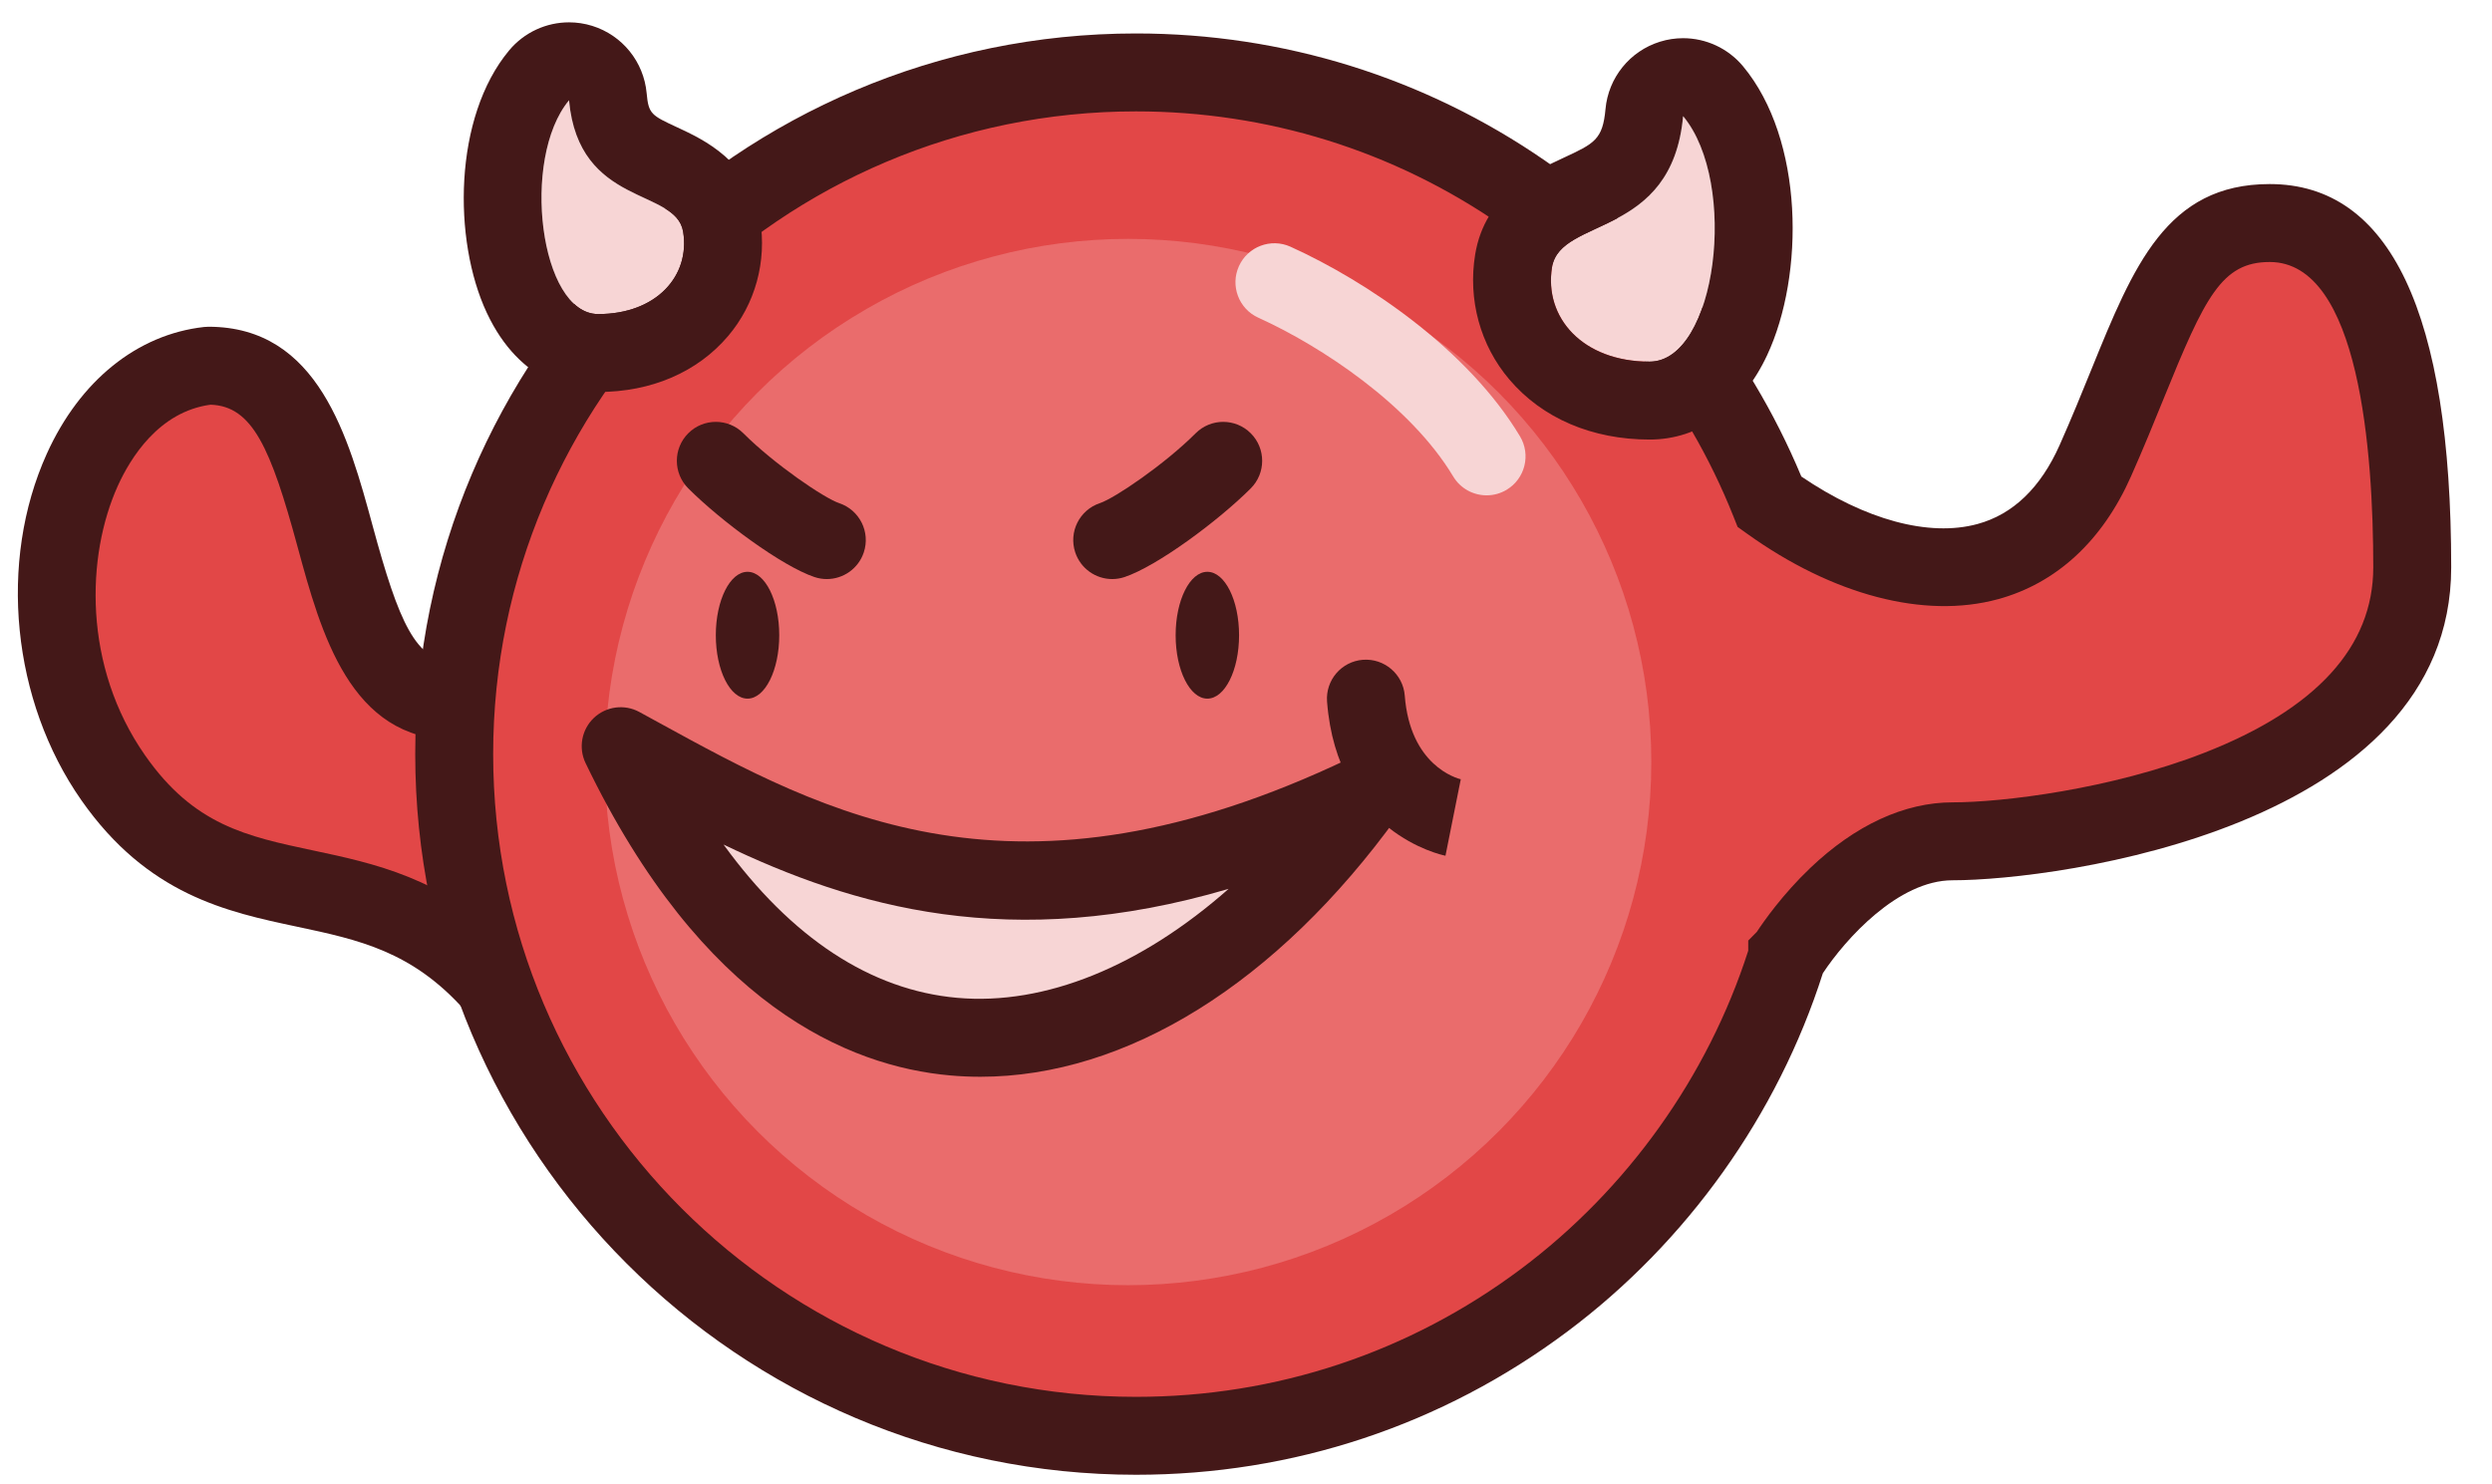<?xml version="1.0" encoding="utf-8"?>
<!-- Generator: Adobe Illustrator 26.5.1, SVG Export Plug-In . SVG Version: 6.00 Build 0)  -->
<svg version="1.1" id="Layer_1" xmlns="http://www.w3.org/2000/svg" xmlns:xlink="http://www.w3.org/1999/xlink" x="0px" y="0px"
	 viewBox="0 0 383.695 228.597" style="enable-background:new 0 0 383.695 228.597;" xml:space="preserve">
<g>
	<g>
		<path style="fill:#E24747;" d="M32.092,56.317c24.413,0,14.648,51.62,37.841,51.62
			c18.31,0,18.446,56.071,6.171,43.728c-19.599-22.108-41.571-7.46-58.66-31.873S10.12,58.758,32.092,56.317z"/>
		<path style="fill:#441818;" d="M79.336,159.431c-2.116,0-4.75-0.784-7.486-3.535l-0.235-0.251
			c-8.129-9.169-16.372-10.92-25.917-12.947c-10.759-2.285-22.955-4.874-33.169-19.466
			C1.826,107.943-0.314,86.502,7.204,69.879c5.094-11.264,13.924-18.381,24.226-19.525l0.663-0.037
			c16.95,0,21.581,17.041,25.303,30.732c4.003,14.73,6.63,20.887,12.538,20.887
			c4.977,0,14.003,2.535,18.536,19.513c1.716,6.429,2.454,13.938,2.023,20.602
			c-0.548,8.481-2.853,13.946-6.849,16.244C82.951,158.692,81.388,159.431,79.336,159.431z M32.415,62.322
			c-7.979,1.072-12.362,8.268-14.277,12.502c-4.854,10.734-5.431,27.737,4.222,41.527
			c7.502,10.718,15.59,12.435,25.831,14.609c9.372,1.99,19.899,4.226,29.921,14.104
			c1.078-6.13,0.684-18.394-3.461-26.552c-0.868-1.709-2.636-4.576-4.718-4.576
			c-16.035,0-20.517-16.49-24.118-29.74C41.69,69.017,38.88,62.528,32.415,62.322z"/>
	</g>
	<g>
		<path style="fill:#E24747;" d="M371.415,87.371c0,34.862-56.127,42.187-70.775,42.187
			c-14.184,0-24.779,16.674-25.439,17.724c-0.024,0.024-0.024,0.049-0.024,0.049
			c-13.281,42.748-53.148,73.778-100.266,73.778c-57.982,0-104.978-46.996-104.978-104.978
			S116.929,11.152,174.911,11.152c44.261,0,82.127,27.392,97.556,66.136c18.408,13.208,40.38,15.649,50.145-6.323
			s12.207-36.62,26.855-36.62S371.415,52.484,371.415,87.371z"/>
		<path style="fill:#441818;" d="M174.911,227.107c-61.193,0-110.978-49.784-110.978-110.978s49.785-110.978,110.978-110.978
			c22.646,0,44.432,6.778,63,19.602c17.631,12.177,31.238,28.962,39.443,48.629
			c9.834,6.678,19.643,9.343,27.108,7.316c5.477-1.487,9.738-5.582,12.667-12.171
			c1.848-4.157,3.402-7.984,4.905-11.686c6.468-15.921,11.576-28.497,27.432-28.497
			c18.545,0,27.948,19.859,27.948,59.026c0,40.008-60.558,48.187-76.774,48.187c-8.373,0-16.493,9.045-19.976,14.322
			c-6.96,21.819-20.906,41.389-39.339,55.175C222.036,219.481,199.07,227.107,174.911,227.107z M174.911,17.152
			c-54.577,0-98.978,44.401-98.978,98.978s44.401,98.978,98.978,98.978c21.548,0,42.028-6.8,59.228-19.663
			c16.398-12.264,28.814-29.652,35.037-49.039v-1.56l1.319-1.337c1.087-1.649,3.997-5.801,8.21-9.822
			c6.941-6.626,14.526-10.128,21.935-10.128c7.716,0,24.39-2.026,38.699-7.609
			c17.303-6.75,26.075-16.365,26.075-28.577c0-17.562-2.072-47.026-15.948-47.026
			c-7.401,0-9.972,5.4-16.314,21.013c-1.468,3.613-3.132,7.709-5.059,12.044
			c-4.402,9.906-11.487,16.434-20.488,18.877c-11.312,3.069-25.395-0.616-38.638-10.117l-1.427-1.024l-0.649-1.631
			c-7.242-18.186-19.622-33.706-35.802-44.88C214.537,23.195,195.11,17.152,174.911,17.152z"/>
	</g>
	<g>
		<path style="fill:#F7D5D5;" d="M87.614,15.44c-7.483,8.98-4.49,32.926,4.49,32.926s14.189-5.907,13.081-12.681
			S89.111,31.903,87.614,15.44z"/>
		<path style="fill:#441818;" d="M87.614,15.44C89.111,31.903,104.077,28.91,105.185,35.685
			c1.108,6.775-4.101,12.681-13.081,12.681S80.131,24.42,87.614,15.44 M87.615,3.44
			c-3.502,0-6.901,1.536-9.22,4.318c-8.567,10.28-8.696,29.196-3.442,40.413
			c5.155,11.006,13.711,12.194,17.151,12.194c8.178,0,15.276-3.053,19.987-8.597
			c4.202-4.945,6.002-11.514,4.937-18.022c-1.454-8.892-8.777-12.289-12.711-14.114
			c-4.037-1.873-4.46-2.069-4.752-5.279c-0.439-4.834-3.747-8.927-8.381-10.37
			C90.008,3.617,88.806,3.44,87.615,3.44L87.615,3.44z"/>
	</g>
	<g>
		<path style="fill:#F7D5D5;" d="M259.149,17.882c8.593,10.311,5.156,37.808-5.156,37.808
			c-10.311,0-16.293-6.782-15.021-14.562C240.245,33.349,257.431,36.786,259.149,17.882z"/>
		<path style="fill:#441818;" d="M259.149,17.882c8.593,10.311,5.156,37.808-5.156,37.808s-16.293-6.782-15.021-14.562
			C240.245,33.349,257.431,36.786,259.149,17.882 M259.148,5.881c-1.19,0-2.393,0.177-3.568,0.544
			c-4.634,1.444-7.942,5.537-8.381,10.37c-0.428,4.708-1.71,5.303-6.479,7.516
			c-4.219,1.957-12.071,5.6-13.589,14.88c-1.138,6.957,0.783,13.975,5.269,19.255
			c5.066,5.961,12.735,9.244,21.595,9.244c7.629,0,14.22-4.73,18.083-12.978
			c5.801-12.386,5.696-33.228-3.708-44.513C266.049,7.417,262.65,5.881,259.148,5.881L259.148,5.881z"/>
	</g>
	<circle style="fill:#EA6C6C;" cx="173.69" cy="117.35" r="80.564"/>
	<ellipse style="fill:#441818;" cx="115.098" cy="97.82" rx="4.883" ry="9.765"/>
	<ellipse style="fill:#441818;" cx="185.897" cy="97.82" rx="4.883" ry="9.765"/>
	<g>
		<path style="fill:#F7D5D5;" d="M95.567,114.909c26.855,14.648,58.592,34.179,114.743,7.324
			C178.573,166.177,127.305,180.825,95.567,114.909z"/>
		<path style="fill:#441818;" d="M150.935,165.817c-1.543,0-3.081-0.067-4.616-0.204
			c-15.725-1.394-38.231-10.87-56.158-48.101c-1.13-2.348-0.616-5.157,1.272-6.952
			c1.889-1.795,4.721-2.164,7.007-0.919l2.898,1.586c25.783,14.138,55.006,30.163,106.383,5.592
			c2.475-1.183,5.436-0.539,7.194,1.567c1.758,2.106,1.864,5.135,0.259,7.358
			C196.617,151.441,173.445,165.817,150.935,165.817z M111.406,130.057c10.41,14.346,22.634,22.421,35.973,23.603
			c13.562,1.206,28.315-4.882,41.795-16.781C155.616,146.763,131.352,139.644,111.406,130.057z"/>
	</g>
	<path style="fill:#441818;" d="M171.248,89.173c-2.512,0-4.853-1.59-5.691-4.104c-1.048-3.144,0.651-6.542,3.795-7.589
		c2.308-0.769,9.992-6.004,14.743-10.757c2.343-2.343,6.141-2.344,8.485-0.001c2.344,2.343,2.344,6.142,0.001,8.485
		c-5.081,5.082-14.473,12.002-19.435,13.656C172.517,89.073,171.877,89.173,171.248,89.173z"/>
	<path style="fill:#441818;" d="M127.306,89.173c-0.629,0-1.269-0.1-1.898-0.31
		c-4.961-1.654-14.352-8.574-19.435-13.656c-2.344-2.343-2.344-6.142,0-8.485c2.342-2.343,6.143-2.343,8.484,0
		c4.753,4.753,12.438,9.988,14.745,10.757c3.144,1.048,4.843,4.446,3.795,7.589
		C132.159,87.583,129.817,89.173,127.306,89.173z"/>
	<g>
		<path style="fill:#F7D5D5;" d="M210.31,107.585c1.221,15.869,13.427,18.31,13.427,18.31"/>
		<path style="fill:#441818;" d="M222.561,131.778c-0.681-0.136-16.682-3.564-18.233-23.733
			c-0.254-3.304,2.219-6.188,5.522-6.442c3.295-0.245,6.189,2.219,6.442,5.522
			c0.824,10.72,7.917,12.716,8.723,12.908l-0.101-0.021L222.561,131.778z"/>
	</g>
	<path style="fill:#F7D5D5;" d="M228.895,76.28c-2.038,0-4.025-1.039-5.15-2.914
		c-6.597-10.993-20.282-20.037-29.997-24.441c-3.018-1.368-4.356-4.924-2.987-7.942
		c1.368-3.019,4.922-4.356,7.942-2.988c11.829,5.363,27.322,15.849,35.331,29.197
		c1.705,2.841,0.784,6.527-2.058,8.232C231.011,76.004,229.946,76.28,228.895,76.28z"/>
</g>
</svg>
